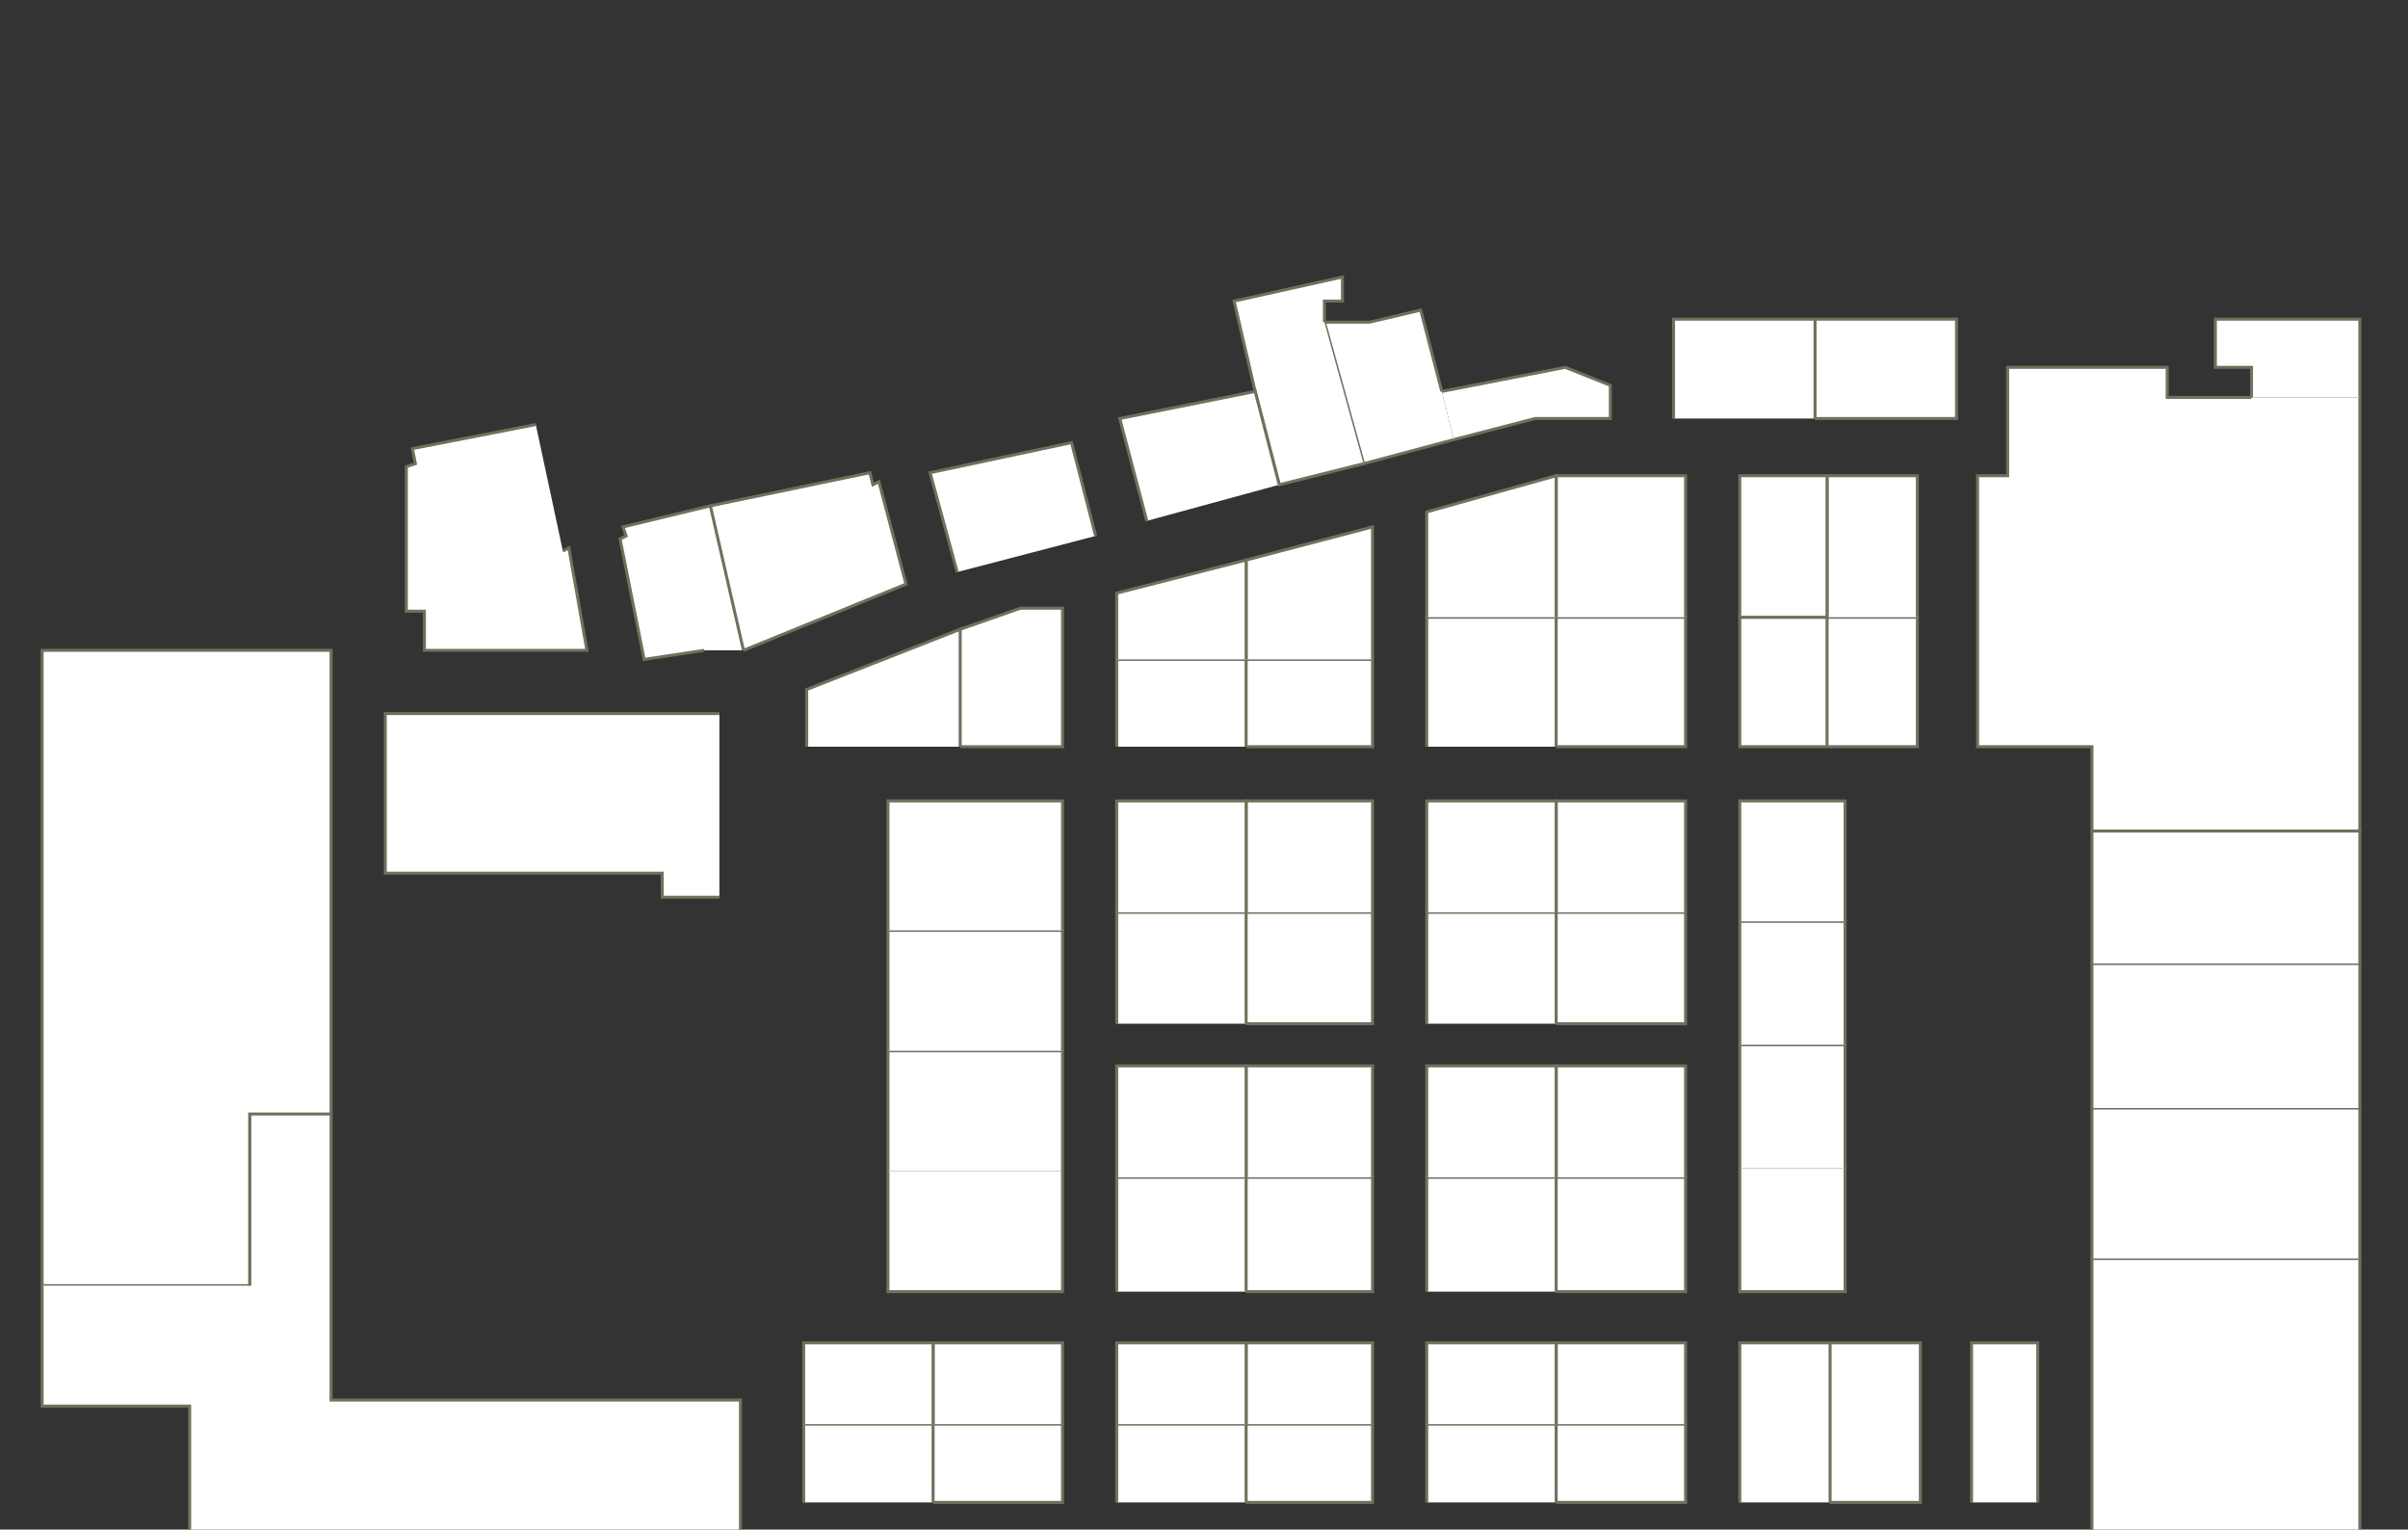 <?xml version="1.0" encoding="utf-8" ?>
<svg baseProfile="full" height="508" version="1.1" width="800" xmlns="http://www.w3.org/2000/svg" xmlns:ev="http://www.w3.org/2001/xml-events" xmlns:xlink="http://www.w3.org/1999/xlink"><rect width="100%" height="100%" fill="#333333" stroke="none"/><defs /><g id="4A01" stroke="red"><polyline fill="#FFFFFF" points="784,472 784,526 695,526 695,472" stroke="#6d725c" /></g><g id="4A03" stroke="red"><polyline fill="#FFFFFF" points="644,520 675,520 675,564 698,564 698,575 696,575 696,580 644,580" stroke="#6d725c" /></g><g id="4A04" stroke="red"><polyline fill="#FFFFFF" points="695,472 695,418 784,418 784,472" stroke="#6d725c" /></g><g id="4A05" stroke="red"><polyline fill="#FFFFFF" points="614,580 614,520 644,520 644,580" stroke="#6d725c" /></g><g id="4A06" stroke="red"><polyline fill="#FFFFFF" points="655,499 655,446 677,446 677,499" stroke="#6d725c" /></g><g id="4A07" stroke="red"><polyline fill="#FFFFFF" points="574,580 574,520 614,520 614,580" stroke="#6d725c" /></g><g id="4A08" stroke="red"><polyline fill="#FFFFFF" points="608,446 638,446 638,499 608,499" stroke="#6d725c" /></g><g id="4A09" stroke="red"><polyline fill="#FFFFFF" points="535,580 535,520 574,520 574,580" stroke="#6d725c" /></g><g id="4A10" stroke="red"><polyline fill="#FFFFFF" points="578,499 578,446 608,446 608,499" stroke="#6d725c" /></g><g id="4A11" stroke="red"><polyline fill="#FFFFFF" points="491,580 491,520 535,520 535,580" stroke="#6d725c" /></g><g id="4A12" stroke="red"><polyline fill="#FFFFFF" points="517,473 560,473 560,499 517,499" stroke="#6d725c" /></g><g id="4A13" stroke="red"><polyline fill="#FFFFFF" points="447,580 447,520 491,520 491,580" stroke="#6d725c" /></g><g id="4A14" stroke="red"><polyline fill="#FFFFFF" points="474,499 474,473 517,473 517,499" stroke="#6d725c" /></g><g id="4A15" stroke="red"><polyline fill="#FFFFFF" points="397,580 397,520 447,520 447,580" stroke="#6d725c" /></g><g id="4A16" stroke="red"><polyline fill="#FFFFFF" points="414,473 456,473 456,499 414,499" stroke="#6d725c" /></g><g id="4A17" stroke="red"><polyline fill="#FFFFFF" points="346,580 346,520 397,520 397,580" stroke="#6d725c" /></g><g id="4A18" stroke="red"><polyline fill="#FFFFFF" points="371,499 371,473 414,473 414,499" stroke="#6d725c" /></g><g id="4A19" stroke="red"><polyline fill="#FFFFFF" points="305,580 305,520 346,520 346,580" stroke="#6d725c" /></g><g id="4A20" stroke="red"><polyline fill="#FFFFFF" points="310,473 353,473 353,499 310,499" stroke="#6d725c" /></g><g id="4A21" stroke="red"><polyline fill="#FFFFFF" points="264,580 264,520 305,520 305,580" stroke="#6d725c" /></g><g id="4A22" stroke="red"><polyline fill="#FFFFFF" points="267,499 267,473 310,473 310,499" stroke="#6d725c" /></g><g id="4B04" stroke="red"><polyline fill="#FFFFFF" points="695,418 695,368 784,368 784,418" stroke="#6d725c" /></g><g id="4B07" stroke="red"><polyline fill="#FFFFFF" points="517,473 517,446 560,446 560,473" stroke="#6d725c" /></g><g id="4B08" stroke="red"><polyline fill="#FFFFFF" points="613,388 613,429 578,429 578,388" stroke="#6d725c" /></g><g id="4B09" stroke="red"><polyline fill="#FFFFFF" points="474,473 474,446 517,446 517,473" stroke="#6d725c" /></g><g id="4B10" stroke="red"><polyline fill="#FFFFFF" points="517,391 560,391 560,429 517,429" stroke="#6d725c" /></g><g id="4B11" stroke="red"><polyline fill="#FFFFFF" points="414,473 414,446 456,446 456,473" stroke="#6d725c" /></g><g id="4B12" stroke="red"><polyline fill="#FFFFFF" points="474,429 474,391 517,391 517,429" stroke="#6d725c" /></g><g id="4B13" stroke="red"><polyline fill="#FFFFFF" points="371,473 371,446 414,446 414,473" stroke="#6d725c" /></g><g id="4B14" stroke="red"><polyline fill="#FFFFFF" points="414,391 456,391 456,429 414,429" stroke="#6d725c" /></g><g id="4B15" stroke="red"><polyline fill="#FFFFFF" points="310,473 310,446 353,446 353,473" stroke="#6d725c" /></g><g id="4B16" stroke="red"><polyline fill="#FFFFFF" points="371,429 371,391 414,391 414,429" stroke="#6d725c" /></g><g id="4B17" stroke="red"><polyline fill="#FFFFFF" points="267,473 267,446 310,446 310,473" stroke="#6d725c" /></g><g id="4B18" stroke="red"><polyline fill="#FFFFFF" points="353,389 353,429 295,429 295,389" stroke="#6d725c" /></g><g id="4C03" stroke="red"><polyline fill="#FFFFFF" points="695,368 695,320 784,320 784,368" stroke="#6d725c" /></g><g id="4C04" stroke="red"><polyline fill="#FFFFFF" points="695,320 695,276 784,276 784,320" stroke="#6d725c" /></g><g id="4C05" stroke="red"><polyline fill="#FFFFFF" points="578,388 578,347 613,347 613,388" stroke="#6d725c" /></g><g id="4C06" stroke="red"><polyline fill="#FFFFFF" points="578,347 578,306 613,306 613,347" stroke="#6d725c" /></g><g id="4C07" stroke="red"><polyline fill="#FFFFFF" points="517,391 517,354 560,354 560,391" stroke="#6d725c" /></g><g id="4C08" stroke="red"><polyline fill="#FFFFFF" points="517,303 560,303 560,340 517,340" stroke="#6d725c" /></g><g id="4C09" stroke="red"><polyline fill="#FFFFFF" points="474,391 474,354 517,354 517,391" stroke="#6d725c" /></g><g id="4C10" stroke="red"><polyline fill="#FFFFFF" points="474,340 474,303 517,303 517,340" stroke="#6d725c" /></g><g id="4C11" stroke="red"><polyline fill="#FFFFFF" points="414,391 414,354 456,354 456,391" stroke="#6d725c" /></g><g id="4C12" stroke="red"><polyline fill="#FFFFFF" points="414,303 456,303 456,340 414,340" stroke="#6d725c" /></g><g id="4C13" stroke="red"><polyline fill="#FFFFFF" points="371,391 371,354 414,354 414,391" stroke="#6d725c" /></g><g id="4C14" stroke="red"><polyline fill="#FFFFFF" points="371,340 371,303 414,303 414,340" stroke="#6d725c" /></g><g id="4C15" stroke="red"><polyline fill="#FFFFFF" points="295,389 295,349 353,349 353,389" stroke="#6d725c" /></g><g id="4C16" stroke="red"><polyline fill="#FFFFFF" points="295,349 295,309 353,309 353,349" stroke="#6d725c" /></g><g id="4D06" stroke="red"><polyline fill="#FFFFFF" points="784,132 784,276 695,276 695,248 657,248 657,158 667,158 667,122 720,122 720,132 748,132" stroke="#6d725c" /></g><g id="4D08" stroke="red"><polyline fill="#FFFFFF" points="607,205 637,205 637,248 607,248" stroke="#6d725c" /></g><g id="4D09" stroke="red"><polyline fill="#FFFFFF" points="578,306 578,266 613,266 613,306" stroke="#6d725c" /></g><g id="4D10" stroke="red"><polyline fill="#FFFFFF" points="607,248 578,248 578,205 607,205 607,248 607,248" stroke="#6d725c" /></g><g id="4D11" stroke="red"><polyline fill="#FFFFFF" points="517,303 517,266 560,266 560,303" stroke="#6d725c" /></g><g id="4D12" stroke="red"><polyline fill="#FFFFFF" points="517,205 560,205 560,248 517,248" stroke="#6d725c" /></g><g id="4D13" stroke="red"><polyline fill="#FFFFFF" points="474,303 474,266 517,266 517,303" stroke="#6d725c" /></g><g id="4D14" stroke="red"><polyline fill="#FFFFFF" points="474,248 474,205 517,205 517,248" stroke="#6d725c" /></g><g id="4D15" stroke="red"><polyline fill="#FFFFFF" points="414,303 414,266 456,266 456,303" stroke="#6d725c" /></g><g id="4D16" stroke="red"><polyline fill="#FFFFFF" points="414,219 456,219 456,248 414,248" stroke="#6d725c" /></g><g id="4D17" stroke="red"><polyline fill="#FFFFFF" points="371,303 371,266 414,266 414,303" stroke="#6d725c" /></g><g id="4D18" stroke="red"><polyline fill="#FFFFFF" points="371,248 371,219 414,219 414,248" stroke="#6d725c" /></g><g id="4D19" stroke="red"><polyline fill="#FFFFFF" points="295,309 295,266 353,266 353,309" stroke="#6d725c" /></g><g id="4D20" stroke="red"><polyline fill="#FFFFFF" points="319,209 339,202 353,202 353,248 319,248" stroke="#6d725c" /></g><g id="4D22" stroke="red"><polyline fill="#FFFFFF" points="268,248 268,229 319,209 319,248" stroke="#6d725c" /></g><g id="4E04" stroke="red"><polyline fill="#FFFFFF" points="748,132 748,122 736,122 736,106 784,106 784,132" stroke="#6d725c" /></g><g id="4E06" stroke="red"><polyline fill="#FFFFFF" points="603,106 650,106 650,139 603,139" stroke="#6d725c" /></g><g id="4E07" stroke="red"><polyline fill="#FFFFFF" points="607,205 607,158 637,158 637,205" stroke="#6d725c" /></g><g id="4E08" stroke="red"><polyline fill="#FFFFFF" points="556,139 556,106 603,106 603,139" stroke="#6d725c" /></g><g id="4E09" stroke="red"><polyline fill="#FFFFFF" points="607,205 578,205 578,158 607,158 607,205" stroke="#6d725c" /></g><g id="4E11" stroke="red"><polyline fill="#FFFFFF" points="517,205 517,158 560,158 560,205" stroke="#6d725c" /></g><g id="4E12" stroke="red"><polyline fill="#FFFFFF" points="479,130 520,122 535,128 535,139 510,139 483,146" stroke="#6d725c" /></g><g id="4E13" stroke="red"><polyline fill="#FFFFFF" points="474,205 474,170 517,158 517,205" stroke="#6d725c" /></g><g id="4E14" stroke="red"><polyline fill="#FFFFFF" points="483,146 453,154 440,107 455,107 472,103 479,130" stroke="#6d725c" /></g><g id="4E15" stroke="red"><polyline fill="#FFFFFF" points="414,219 414,186 456,175 456,219" stroke="#6d725c" /></g><g id="4E16" stroke="red"><polyline fill="#FFFFFF" points="453,154 425,161 417,130 410,100 446,92 446,100 440,100 440,107" stroke="#6d725c" /></g><g id="4E17" stroke="red"><polyline fill="#FFFFFF" points="371,219 371,197 414,186 414,219" stroke="#6d725c" /></g><g id="4E18" stroke="red"><polyline fill="#FFFFFF" points="381,173 372,139 417,130 425,161" stroke="#6d725c" /></g><g id="4E20" stroke="red"><polyline fill="#FFFFFF" points="318,190 309,157 356,147 364,178" stroke="#6d725c" /></g><g id="4E22" stroke="red"><polyline fill="#FFFFFF" points="236,168 289,157 290,161 292,160 301,194 247,216" stroke="#6d725c" /></g><g id="4E24" stroke="red"><polyline fill="#FFFFFF" points="234,216 214,219 206,179 208,178 207,175 236,168 247,216" stroke="#6d725c" /></g><g id="4Y02A" stroke="red"><polyline fill="#FFFFFF" points="239,298 220,298 220,290 128,290 128,237 239,237" stroke="#6d725c" /></g><g id="4Y02B" stroke="red"><polyline fill="#FFFFFF" points="187,183 189,182 195,216 141,216 141,203 135,203 135,155 138,154 137,149 178,141" stroke="#6d725c" /></g><g id="4Y02C" stroke="red"><polyline fill="#FFFFFF" points="83,370 83,427 14,427 14,216 110,216 110,370" stroke="#6d725c" /></g><g id="4Y03" stroke="red"><polyline fill="#FFFFFF" points="83,427 83,370 110,370 110,465 246,465 246,544 182,544 182,580 38,580 38,575 33,575 33,534 34,534 34,523 63,523 63,467 14,467 14,427" stroke="#6d725c" /></g></svg>